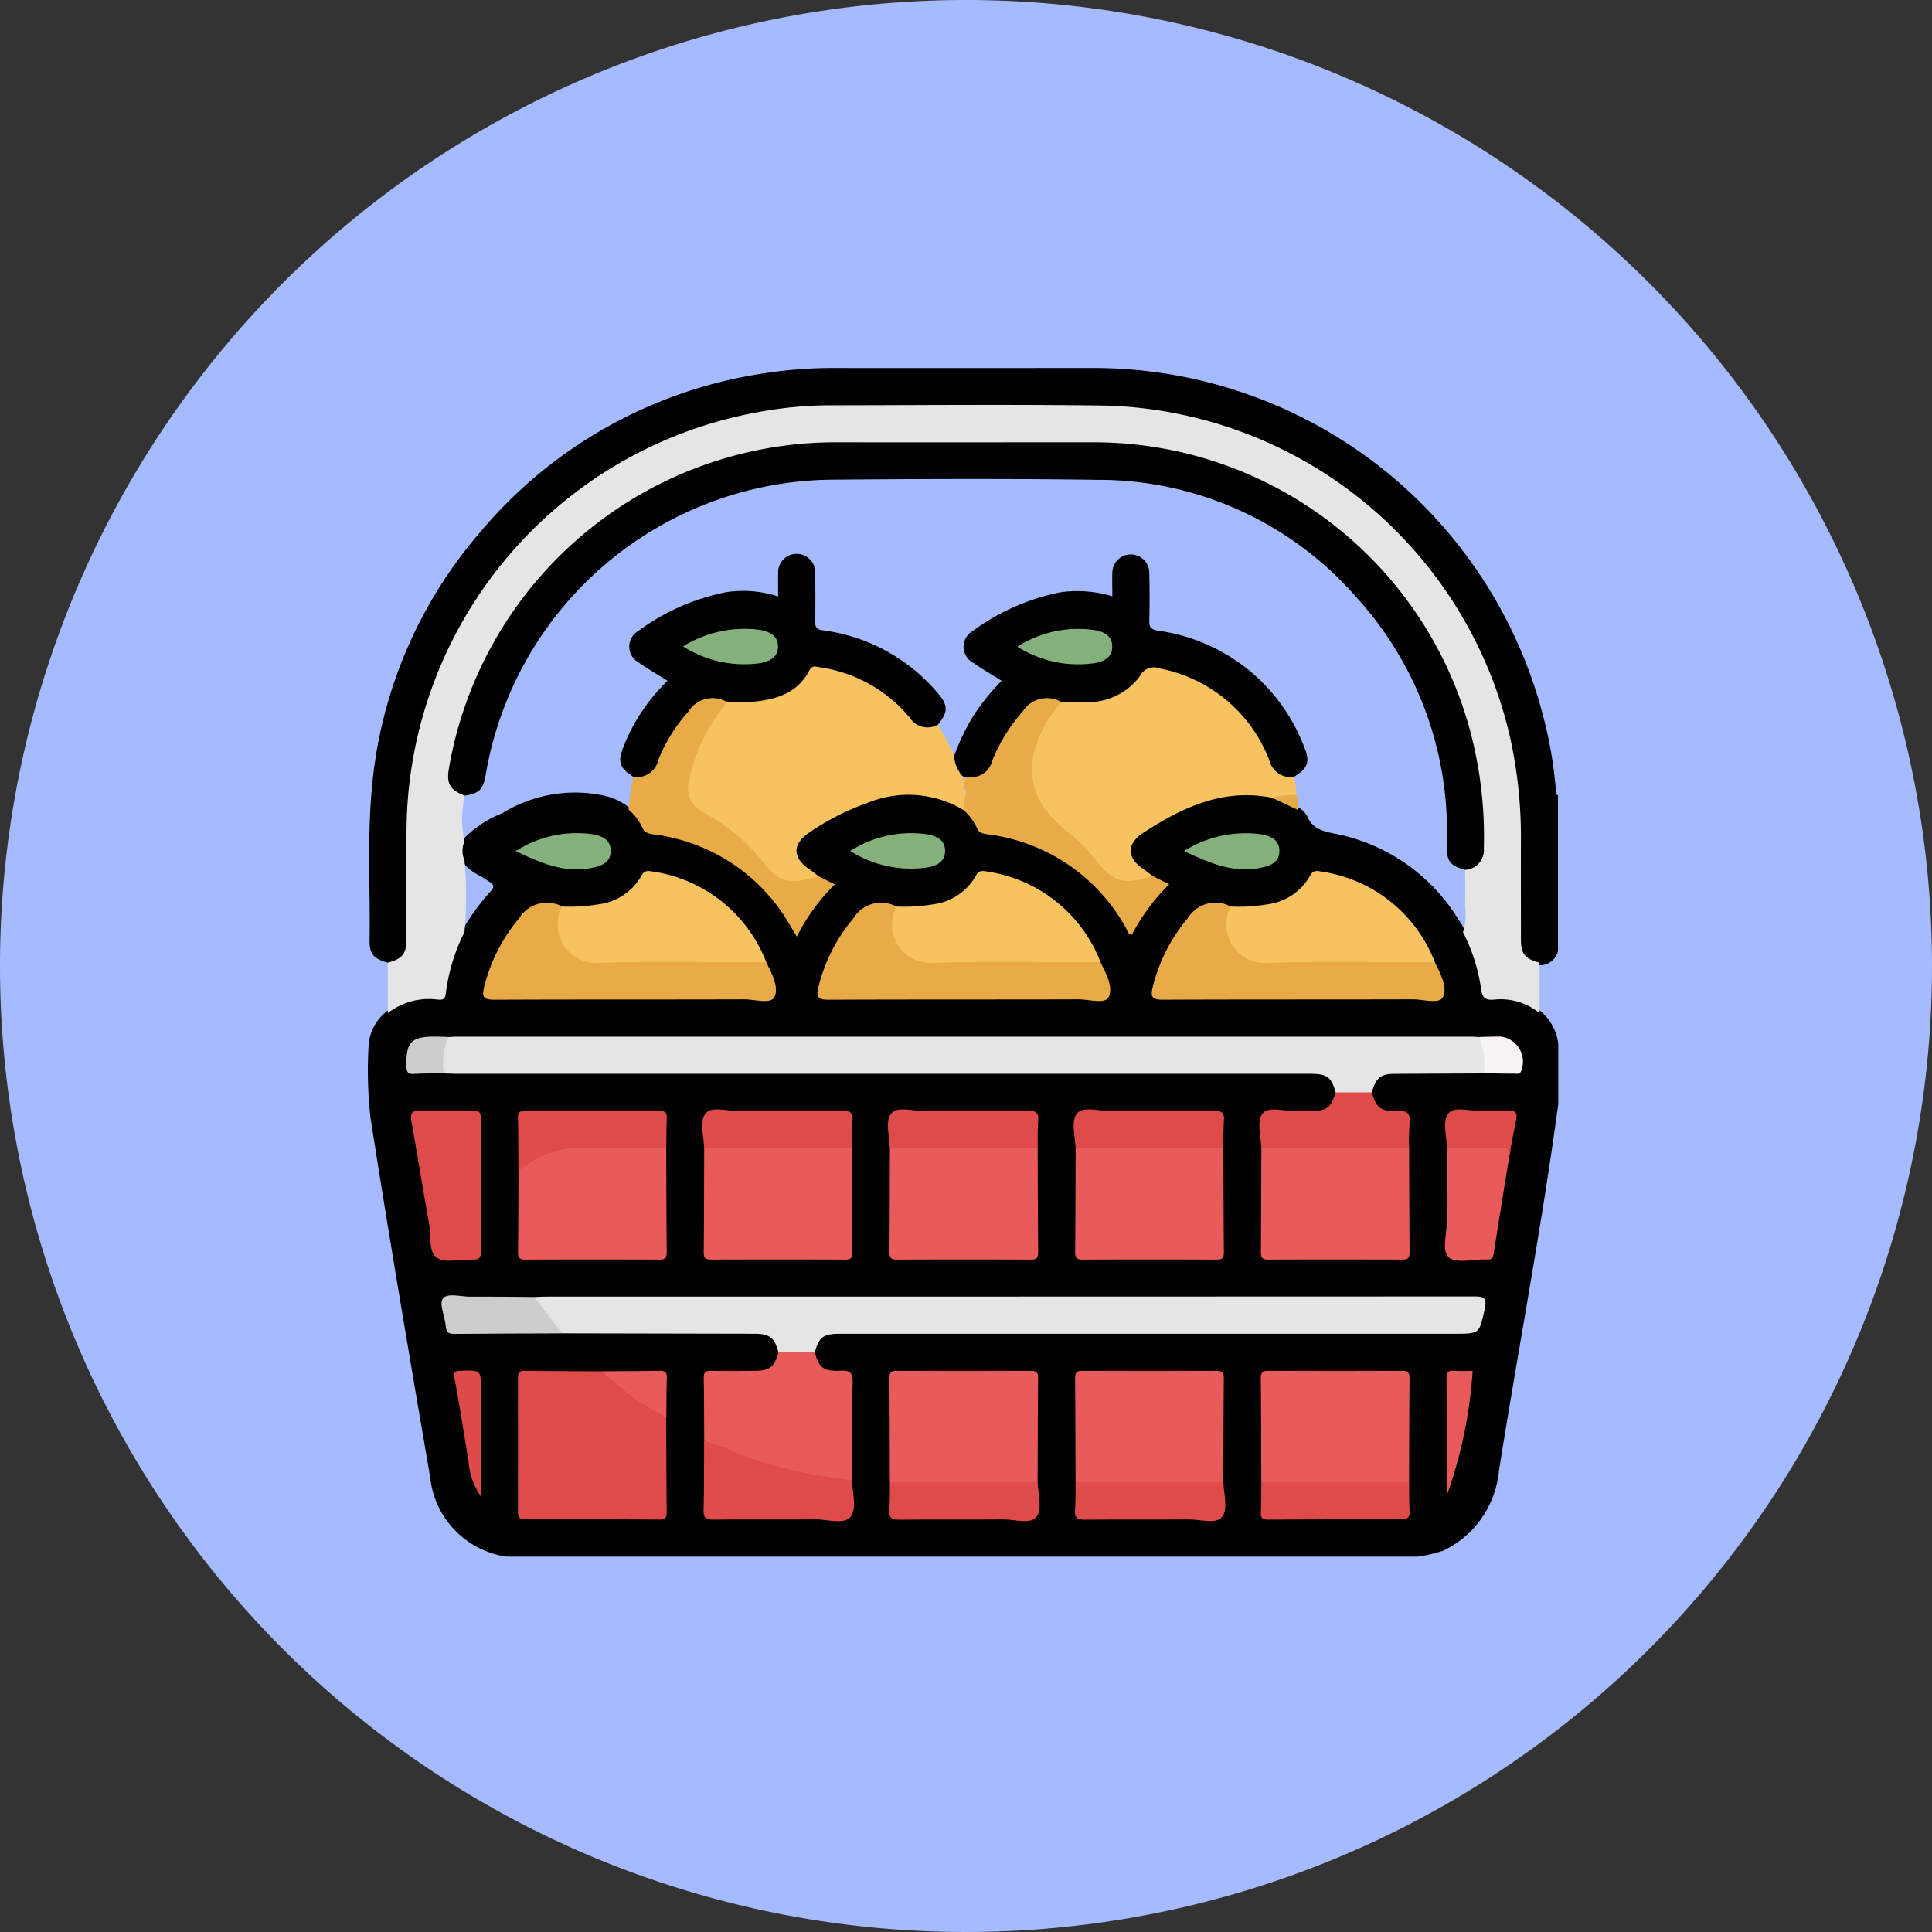 <svg xmlns="http://www.w3.org/2000/svg" xmlns:xlink="http://www.w3.org/1999/xlink" width="105" height="105" viewBox="0 0 105 105">
  <rect x="0" y="0" width="105" height="105" fill="#333333" stroke="none"/>
  <defs>
    <clipPath id="clip-path">
      <rect id="Rectángulo_43347" data-name="Rectángulo 43347" width="64.677" height="64.599" fill="none"/>
    </clipPath>
  </defs>
  <g id="Grupo_170764" data-name="Grupo 170764" transform="translate(-1063 -839.15)">
    <path id="Trazado_165117" data-name="Trazado 165117" d="M52.5,0A52.5,52.5,0,1,1,0,52.5,52.5,52.5,0,0,1,52.5,0Z" transform="translate(1063 839.15)" fill="#a6bbff"/>
    <g id="Grupo_170990" data-name="Grupo 170990" transform="translate(1083 859.15)">
      <g id="Grupo_170990-2" data-name="Grupo 170990" clip-path="url(#clip-path)">
        <path id="Trazado_167149" data-name="Trazado 167149" d="M56.981,98.056H7.524a4.87,4.87,0,0,1-4.145-4.315C2.261,87.221,1.151,80.7.129,74.163a23.738,23.738,0,0,1-.1-3.834,2.542,2.542,0,0,1,.936-1.86,3.213,3.213,0,0,1,2.42-.86c.455.027.68-.125.743-.614a10.06,10.06,0,0,1,.933-2.857,11.952,11.952,0,0,1,1.47-2.092c.411-.439.38-.47-.154-.81-.467-.3-1.02-.5-1.275-1.062a1.19,1.19,0,0,1,.029-1.061,5.985,5.985,0,0,1,2.166-1.46,7.533,7.533,0,0,1,5.307-1,3.458,3.458,0,0,1,1.493.619,2.575,2.575,0,0,1,.88.964.759.759,0,0,0,.644.433,10.092,10.092,0,0,1,7.352,4.867c.279.44.412.334.633-.02a9.434,9.434,0,0,1,.911-1.28c.594-.67.587-.679-.195-1.094a7.366,7.366,0,0,1-.77-.546,1.1,1.1,0,0,1-.039-1.715c2.174-1.54,4.467-2.778,7.288-2.221a3.85,3.85,0,0,1,1.557.644,1.311,1.311,0,0,1,.485.482c.3.717.892.862,1.585,1a10.034,10.034,0,0,1,6.719,4.758c.227.36.362.4.6.017a9.552,9.552,0,0,1,.944-1.33c.588-.664.581-.674-.2-1.09a8.571,8.571,0,0,1-.722-.505,1.115,1.115,0,0,1-.036-1.8c2.211-1.521,4.521-2.783,7.371-2.149a4.632,4.632,0,0,1,1.49.667,1.234,1.234,0,0,1,.438.443c.288.7.857.841,1.532.972a10.124,10.124,0,0,1,6.71,4.679c.137.21.265.427.4.642a9.878,9.878,0,0,1,.956,2.852c.075.536.325.7.834.681a2.941,2.941,0,0,1,2.252.782,2.731,2.731,0,0,1,.972,1.777v3.28c-.9,6.685-2.174,13.309-3.23,19.968a5.345,5.345,0,0,1-3.012,4.3,7.469,7.469,0,0,1-1.455.332" transform="translate(0 -33.457)"/>
        <path id="Trazado_167150" data-name="Trazado 167150" d="M1.182,32.32c-.8-.217-1.016-.474-1-1.276C.22,28.4.06,25.747.284,23.1A24.556,24.556,0,0,1,6.1,9.03,24.931,24.931,0,0,1,21.541.3,24.689,24.689,0,0,1,25.623,0c4.562.008,9.124,0,13.686,0A25.235,25.235,0,0,1,63.951,18.871a22.79,22.79,0,0,1,.7,4.025c.009.114-.045.26.118.321v8.453a1,1,0,0,1-1.068.785c-.83-.187-1.113-.521-1.121-1.409-.016-1.934.013-3.868-.009-5.8a23.107,23.107,0,0,0-20.4-22.886,20.536,20.536,0,0,0-2.639-.169c-4.687.016-9.375-.007-14.063.011A22.465,22.465,0,0,0,11.161,7.173,22.621,22.621,0,0,0,2.529,22.608a78.235,78.235,0,0,0-.159,8,4.257,4.257,0,0,1-.053.942.918.918,0,0,1-1.134.77" transform="translate(-0.096 0.001)"/>
        <path id="Trazado_167151" data-name="Trazado 167151" d="M6.828,26.149a5.882,5.882,0,0,0-.013,2.5,1.274,1.274,0,0,0,0,1.016,21.728,21.728,0,0,1,0,3.906A10.287,10.287,0,0,0,5.8,36.92c-.035.412-.322.324-.551.308a3.624,3.624,0,0,0-2.6.746q0-1.37,0-2.74c.8-.215,1.009-.472,1.011-1.272.006-2.123-.022-4.246.014-6.368A23.245,23.245,0,0,1,22.849,5.3a21.937,21.937,0,0,1,3.631-.358c5.065-.005,10.131-.055,15.195.015a23.225,23.225,0,0,1,21.938,17.9,25.167,25.167,0,0,1,.62,5.621c-.007,1.828,0,3.657,0,5.485,0,.8.212,1.057,1.011,1.271q0,1.37,0,2.74a3.354,3.354,0,0,0-2.465-.734c-.509.053-.665-.126-.72-.638a9.756,9.756,0,0,0-.978-3.029,3.137,3.137,0,0,0,.112-1.456c.03-.642.006-1.285.005-1.929.764-.4.86-1.064.852-1.852a20.8,20.8,0,0,0-6.693-15.53A20.315,20.315,0,0,0,42.942,7.23c-1.051-.1-2.1-.1-3.147-.1q-6.338-.01-12.677,0A21.183,21.183,0,0,0,6.178,24.454a1.611,1.611,0,0,0,.65,1.7" transform="translate(-1.573 -2.914)" fill="#e5e5e5"/>
        <path id="Trazado_167152" data-name="Trazado 167152" d="M58.277,92.13c-.228-.836-.465-1.007-1.4-1.007H10.566c-.252,0-.5-.013-.754-.02a1.7,1.7,0,0,1,.25-1.977c.168-.007.335-.02.5-.02H65.581c.168,0,.335.013.5.02a1.72,1.72,0,0,1,.25,1.977q-2.409.01-4.817.022c-.788,0-1.049.216-1.261,1.007a2.256,2.256,0,0,1-1.979,0" transform="translate(-5.691 -52.765)" fill="#e5e5e5"/>
        <path id="Trazado_167153" data-name="Trazado 167153" d="M22.173,123.76c.231-.007.462-.02.692-.02q25.168,0,50.337-.01c.537,0,.764.032.618.689-.3,1.328-.249,1.338-1.635,1.338H38.815c-.938,0-1.177.173-1.4,1.007a2.256,2.256,0,0,1-1.979,0c-.221-.814-.472-1.005-1.331-1.007l-10.423-.022a4.463,4.463,0,0,1-1.509-1.976" transform="translate(-13.13 -73.271)" fill="#e5e5e5"/>
        <path id="Trazado_167154" data-name="Trazado 167154" d="M56,42.765a14.367,14.367,0,0,1,.9,1.688,2.315,2.315,0,0,1,.391.863,2.254,2.254,0,0,1,.117.784c-.054.246.057.282.223.332a1.022,1.022,0,0,1-.225.973,5.833,5.833,0,0,0-5.244-.378,13.3,13.3,0,0,0-3.169,1.621c-.9.613-.887,1.356.029,1.975.172.115.332.247.5.371a1.921,1.921,0,0,1-2.378.075,3.769,3.769,0,0,1-.761-.75,10.167,10.167,0,0,0-3.013-2.552,1.737,1.737,0,0,1-.977-2.3,7.994,7.994,0,0,1,2.152-3.992c.653-.188,1.335-.032,2-.19a3.305,3.305,0,0,0,2.283-1.414c.3-.49.8-.41,1.25-.314a8.132,8.132,0,0,1,3.865,2.011,2.972,2.972,0,0,1,.4.4,1.764,1.764,0,0,0,1.664.8" transform="translate(-25.038 -23.38)" fill="#f7c360"/>
        <path id="Trazado_167155" data-name="Trazado 167155" d="M102.436,45.621a3.18,3.18,0,0,1,.144.98,1.641,1.641,0,0,1-1.322.153c-2.654-.529-4.879.521-7.006,1.912-.913.6-.894,1.355.023,1.973.172.116.332.248.5.372a1.92,1.92,0,0,1-2.106.24,2.091,2.091,0,0,1-.694-.537A33.411,33.411,0,0,0,89.262,48a3.993,3.993,0,0,1-.52-5.183,3.958,3.958,0,0,1,1.046-1.324c.693-.186,1.418-.03,2.119-.212A3.239,3.239,0,0,0,94.071,39.9c.3-.5.78-.42,1.238-.311a7.987,7.987,0,0,1,5.679,4.454c.331.7.632,1.355,1.449,1.575" transform="translate(-52.126 -23.398)" fill="#f7c360"/>
        <path id="Trazado_167156" data-name="Trazado 167156" d="M28.042,136.166c.007,1.722.008,3.445.026,5.167,0,.305-.1.393-.4.391q-3.656-.024-7.311-.02c-.328,0-.375-.148-.374-.422q.01-3.624,0-7.248c0-.3.095-.4.395-.394,1.386.02,2.772.02,4.159.027a2.348,2.348,0,0,1,.8.48c.843.752,1.833,1.309,2.709,2.019" transform="translate(-11.834 -79.138)" fill="#df4b4b"/>
        <path id="Trazado_167157" data-name="Trazado 167157" d="M119.007,139.7c-.007-1.888-.009-3.777-.026-5.665,0-.3.088-.4.391-.394q3.652.015,7.3,0c.3,0,.394.1.391.394-.018,1.888-.019,3.777-.026,5.665a1.075,1.075,0,0,1-.833.2q-3.183.01-6.367,0a1.075,1.075,0,0,1-.833-.2" transform="translate(-70.458 -79.138)" fill="#e95b5a"/>
        <path id="Trazado_167158" data-name="Trazado 167158" d="M94.258,139.7c-.007-1.888-.009-3.777-.026-5.665,0-.3.088-.4.391-.394q3.652.015,7.3,0c.3,0,.394.1.391.394-.018,1.888-.019,3.777-.026,5.665a1.075,1.075,0,0,1-.833.2q-3.183.01-6.367,0a1.075,1.075,0,0,1-.833-.2" transform="translate(-55.802 -79.138)" fill="#e95b5a"/>
        <path id="Trazado_167159" data-name="Trazado 167159" d="M69.508,139.7c-.007-1.888-.009-3.777-.026-5.665,0-.3.088-.4.391-.394q3.652.015,7.3,0c.3,0,.394.1.391.394-.018,1.888-.019,3.777-.026,5.665a1.075,1.075,0,0,1-.833.2q-3.183.01-6.367,0a1.075,1.075,0,0,1-.833-.2" transform="translate(-41.146 -79.138)" fill="#e95b5a"/>
        <path id="Trazado_167160" data-name="Trazado 167160" d="M127.04,103.657c.007,1.888.009,3.777.026,5.665,0,.3-.088.4-.391.394q-3.652-.015-7.3,0c-.3,0-.394-.1-.391-.394.018-1.888.019-3.777.026-5.665a1.075,1.075,0,0,1,.833-.2q3.183-.01,6.367,0a1.075,1.075,0,0,1,.833.2" transform="translate(-70.458 -61.26)" fill="#e95b5a"/>
        <path id="Trazado_167161" data-name="Trazado 167161" d="M102.291,103.657c.007,1.888.009,3.777.026,5.665,0,.3-.088.4-.391.394q-3.652-.015-7.3,0c-.3,0-.394-.1-.391-.394.018-1.888.019-3.777.026-5.665a1.075,1.075,0,0,1,.833-.2q3.183-.01,6.367,0a1.075,1.075,0,0,1,.833.2" transform="translate(-55.802 -61.26)" fill="#e95b5a"/>
        <path id="Trazado_167162" data-name="Trazado 167162" d="M77.541,103.657c.007,1.888.009,3.777.026,5.665,0,.3-.088.4-.391.394q-3.652-.015-7.3,0c-.3,0-.394-.1-.391-.394.018-1.888.019-3.777.026-5.665a1.075,1.075,0,0,1,.833-.2q3.183-.01,6.367,0a1.075,1.075,0,0,1,.833.2" transform="translate(-41.146 -61.26)" fill="#e95b5a"/>
        <path id="Trazado_167163" data-name="Trazado 167163" d="M52.791,103.657c.007,1.888.009,3.777.026,5.665,0,.3-.088.4-.391.394q-3.652-.015-7.3,0c-.3,0-.394-.1-.391-.394.018-1.888.019-3.777.026-5.665a1.075,1.075,0,0,1,.833-.2q3.183-.01,6.367,0a1.075,1.075,0,0,1,.833.2" transform="translate(-26.489 -61.26)" fill="#e95b5a"/>
        <path id="Trazado_167164" data-name="Trazado 167164" d="M28.042,103.644c.007,1.889.009,3.777.026,5.665,0,.3-.088.4-.391.394q-3.652-.015-7.3,0c-.3,0-.394-.1-.39-.4.019-1.469.019-2.938.026-4.406a3.175,3.175,0,0,1,2.615-1.4c1.646-.139,3.306-.051,4.96-.035a.617.617,0,0,1,.458.175" transform="translate(-11.833 -61.247)" fill="#e95b5a"/>
        <path id="Trazado_167165" data-name="Trazado 167165" d="M48.794,131.173h1.979c.223.834.462,1.04,1.4,1,.525-.024.667.122.655.651-.042,1.763-.027,3.526-.034,5.29a.586.586,0,0,1-.527.127,23.891,23.891,0,0,1-7.042-1.958,1.273,1.273,0,0,1-.463-.314c-.007-1.133-.005-2.267-.027-3.4-.006-.307.1-.395.4-.389.8.016,1.6.009,2.393,0s1.057-.212,1.272-1.01" transform="translate(-26.489 -77.678)" fill="#e95b5a"/>
        <path id="Trazado_167166" data-name="Trazado 167166" d="M30.735,74.495c.3.606.7,1.352.44,1.887-.192.4-1.073.122-1.644.124-4.534.015-9.068,0-13.6.021-.574,0-.656-.169-.535-.673a9.222,9.222,0,0,1,1.92-3.77,1.757,1.757,0,0,1,2.326-.62.987.987,0,0,1-.008.617,1.821,1.821,0,0,0,1.814,2.212c.672.036,1.345.01,2.017.011,2.123,0,4.246,0,6.369,0a1.249,1.249,0,0,1,.9.187" transform="translate(-9.088 -42.194)" fill="#e9ab47"/>
        <path id="Trazado_167167" data-name="Trazado 167167" d="M75.283,74.495c.3.606.7,1.352.441,1.888-.192.4-1.073.122-1.644.124-4.534.014-9.068,0-13.6.021-.574,0-.656-.169-.535-.674a9.218,9.218,0,0,1,1.92-3.77,1.756,1.756,0,0,1,2.325-.619.982.982,0,0,1-.008.617,1.821,1.821,0,0,0,1.814,2.212c.671.036,1.345.01,2.017.011,2.123,0,4.246,0,6.369,0a1.249,1.249,0,0,1,.9.186" transform="translate(-35.469 -42.195)" fill="#e9ab47"/>
        <path id="Trazado_167168" data-name="Trazado 167168" d="M119.833,74.494c.3.606.7,1.352.441,1.888-.192.4-1.073.122-1.644.124-4.534.014-9.068,0-13.6.021-.574,0-.656-.169-.535-.674a9.218,9.218,0,0,1,1.92-3.77,1.756,1.756,0,0,1,2.325-.619.982.982,0,0,1-.008.617,1.821,1.821,0,0,0,1.814,2.212c.671.036,1.345.01,2.017.011,2.123,0,4.246,0,6.368,0a1.249,1.249,0,0,1,.9.186" transform="translate(-61.851 -42.195)" fill="#e9ab47"/>
        <path id="Trazado_167169" data-name="Trazado 167169" d="M36.588,72c-3.017,0-6.035-.062-9.05.025a2.088,2.088,0,0,1-2.046-3.056,9.415,9.415,0,0,0,2-.123A3.1,3.1,0,0,0,29.8,67.3c.157-.308.367-.278.62-.231A7.817,7.817,0,0,1,36.588,72" transform="translate(-14.941 -39.701)" fill="#f7c360"/>
        <path id="Trazado_167170" data-name="Trazado 167170" d="M81.137,72c-3.017,0-6.035-.061-9.049.026a2.088,2.088,0,0,1-2.046-3.055,9.468,9.468,0,0,0,2-.123A3.1,3.1,0,0,0,74.354,67.3c.157-.309.367-.279.62-.231A7.815,7.815,0,0,1,81.137,72" transform="translate(-41.323 -39.701)" fill="#f7c360"/>
        <path id="Trazado_167171" data-name="Trazado 167171" d="M125.687,72c-3.017,0-6.035-.061-9.049.026a2.088,2.088,0,0,1-2.046-3.055,9.468,9.468,0,0,0,2-.123A3.1,3.1,0,0,0,118.9,67.3c.157-.309.367-.279.62-.231A7.815,7.815,0,0,1,125.687,72" transform="translate(-67.704 -39.701)" fill="#f7c360"/>
        <path id="Trazado_167172" data-name="Trazado 167172" d="M84.681,43.952a6.773,6.773,0,0,0-1.563,3.079,3.733,3.733,0,0,0,.844,2.958,8.19,8.19,0,0,0,1.232,1.155,6.725,6.725,0,0,1,1.192,1.2c1.088,1.407,1.6,1.592,3.261,1.068l.894.447A11.092,11.092,0,0,0,88.512,56.6c-.233-.046-.245-.239-.323-.37a9.987,9.987,0,0,0-7.524-5.087c-.259-.037-.476-.08-.586-.376a3.085,3.085,0,0,0-.714-.942q.067-.533.134-1.064a.577.577,0,0,1,.052-.771,1.82,1.82,0,0,0,1.411-1.333,7.278,7.278,0,0,1,2.009-2.774,1.225,1.225,0,0,1,1.71.071" transform="translate(-46.998 -25.8)" fill="#e9ab47"/>
        <path id="Trazado_167173" data-name="Trazado 167173" d="M40.082,43.952a10.041,10.041,0,0,0-2.068,4.237,1.494,1.494,0,0,0,.75,1.743,10.294,10.294,0,0,1,3.336,2.8c.811,1.042,1.436,1.162,2.947.685l.892.447A10.8,10.8,0,0,0,43.874,56.7c-.162-.268-.274-.455-.387-.641a9.954,9.954,0,0,0-7.393-4.912c-.283-.04-.517-.089-.633-.411a2.735,2.735,0,0,0-.728-.928,11.263,11.263,0,0,1,.262-1.785c.824-.2,1.158-.833,1.455-1.548a7.176,7.176,0,0,1,1.927-2.6,1.223,1.223,0,0,1,1.706.075" transform="translate(-20.568 -25.799)" fill="#e9ab47"/>
        <path id="Trazado_167174" data-name="Trazado 167174" d="M9.529,103.09c0,1.175-.013,2.35.008,3.524.007.364-.111.469-.464.454-.649-.029-1.437.207-1.911-.084-.5-.3-.33-1.179-.441-1.805-.334-1.876-.635-3.758-.968-5.634-.078-.44.034-.584.494-.568.943.033,1.888.025,2.831,0,.36-.009.464.1.458.461-.02,1.217-.008,2.433-.008,3.65" transform="translate(-3.393 -58.612)" fill="#df4b4b"/>
        <path id="Trazado_167175" data-name="Trazado 167175" d="M44.753,142.928a15.9,15.9,0,0,1,2.032.784,24.775,24.775,0,0,0,6,1.361c.024.688.284,1.565-.084,2.011-.354.429-1.26.122-1.922.129-1.845.018-3.691-.007-5.537.016-.418,0-.53-.121-.52-.528.031-1.257.023-2.515.03-3.774" transform="translate(-26.484 -84.639)" fill="#df4b4b"/>
        <path id="Trazado_167176" data-name="Trazado 167176" d="M126.925,99.556h-8.033c-.02-.647-.27-1.469.08-1.89.336-.4,1.182-.093,1.8-.127.293-.017.587,0,.881,0,.8-.007,1.057-.213,1.272-1.01h1.979c.217.815.47,1.043,1.332,1,.571-.03.787.131.716.715a12.467,12.467,0,0,0-.03,1.319" transform="translate(-70.343 -57.16)" fill="#df4b4b"/>
        <path id="Trazado_167177" data-name="Trazado 167177" d="M147.023,104.039c-.287,1.779-.58,3.557-.854,5.337-.042.273-.157.36-.408.326-.021,0-.042,0-.063,0-.669-.012-1.541.227-1.951-.1-.431-.348-.123-1.257-.131-1.919-.016-1.343.007-2.687.014-4.03a.616.616,0,0,1,.454-.186,24.855,24.855,0,0,1,2.514.009c.328.022.589.15.425.567" transform="translate(-84.988 -61.253)" fill="#e95b5a"/>
        <path id="Trazado_167178" data-name="Trazado 167178" d="M28.041,101.017c-1.384,0-2.77.054-4.151-.017a5.281,5.281,0,0,0-3.882,1.275c-.007-.964,0-1.928-.026-2.891-.007-.3.1-.394.395-.392q3.648.015,7.3,0c.3,0,.409.089.395.392-.025.544-.019,1.089-.026,1.634" transform="translate(-11.833 -58.621)" fill="#df4b4b"/>
        <path id="Trazado_167179" data-name="Trazado 167179" d="M102.176,100.9H94.143c-.022-.646-.269-1.467.079-1.889.333-.4,1.18-.119,1.8-.125,1.886-.017,3.773.005,5.66-.016.409,0,.555.106.523.522-.039.5-.022,1-.029,1.507" transform="translate(-55.687 -58.503)" fill="#df4b4b"/>
        <path id="Trazado_167180" data-name="Trazado 167180" d="M77.426,100.9H69.393c-.022-.646-.269-1.467.079-1.889.333-.4,1.18-.12,1.8-.125,1.886-.017,3.773.005,5.66-.015.409,0,.555.106.523.522-.039.5-.022,1-.029,1.507" transform="translate(-41.031 -58.503)" fill="#df4b4b"/>
        <path id="Trazado_167181" data-name="Trazado 167181" d="M52.676,100.9H44.643c-.022-.646-.269-1.467.079-1.889.333-.4,1.18-.119,1.8-.125,1.886-.017,3.773.005,5.659-.016.409,0,.555.106.523.522-.039.5-.022,1-.029,1.507" transform="translate(-26.374 -58.503)" fill="#df4b4b"/>
        <path id="Trazado_167182" data-name="Trazado 167182" d="M119.005,148.5h8.033c.007.525,0,1.051.026,1.575.017.331-.1.431-.431.431q-3.626-.007-7.252.02c-.292,0-.416-.076-.4-.387.026-.545.019-1.092.026-1.638" transform="translate(-70.457 -87.937)" fill="#df4b4b"/>
        <path id="Trazado_167183" data-name="Trazado 167183" d="M69.5,148.5h8.033c.022.646.269,1.467-.079,1.889-.333.4-1.18.12-1.8.125-1.887.017-3.773-.005-5.66.015-.409,0-.555-.106-.523-.522.039-.5.022-1,.029-1.507" transform="translate(-41.136 -87.937)" fill="#df4b4b"/>
        <path id="Trazado_167184" data-name="Trazado 167184" d="M94.248,148.5h8.033c.022.646.269,1.467-.079,1.889-.333.4-1.18.12-1.8.125-1.886.017-3.773-.005-5.66.015-.409,0-.555-.106-.523-.522.039-.5.022-1,.029-1.507" transform="translate(-55.793 -87.937)" fill="#df4b4b"/>
        <path id="Trazado_167185" data-name="Trazado 167185" d="M14.847,123.668l1.509,1.976c-1.954.007-3.909.008-5.862.028-.325,0-.435-.1-.462-.422-.044-.519-.376-1.21-.155-1.5.245-.324.982-.091,1.5-.1,1.155-.008,2.311.009,3.466.016" transform="translate(-5.805 -73.178)" fill="#cdcdcd"/>
        <path id="Trazado_167186" data-name="Trazado 167186" d="M147.034,101.3c.016-.342-.182-.4-.475-.4-.973.012-1.945.006-2.918.006-.02-.647-.271-1.469.081-1.891.336-.4,1.183-.1,1.8-.126.482-.021.967.013,1.449-.01.343-.016.513.062.432.448-.135.654-.25,1.312-.373,1.969" transform="translate(-84.999 -58.511)" fill="#df4b4b"/>
        <path id="Trazado_167187" data-name="Trazado 167187" d="M108.743,62.908a6.294,6.294,0,0,1,4.262-.9c.476.107.9.294.921.866.018.612-.424.81-.924.927-1.489.345-2.788-.2-4.258-.89" transform="translate(-64.395 -36.657)" fill="#84b17b"/>
        <path id="Trazado_167188" data-name="Trazado 167188" d="M64.26,62.908a6.133,6.133,0,0,1,4.287-.891c.477.112.882.331.87.909-.011.544-.407.75-.856.859a6.2,6.2,0,0,1-4.3-.877" transform="translate(-38.054 -36.657)" fill="#84b17b"/>
        <path id="Trazado_167189" data-name="Trazado 167189" d="M19.7,62.914a6.129,6.129,0,0,1,4.274-.9c.477.109.891.319.886.9s-.425.772-.9.885c-1.489.353-2.8-.182-4.26-.88" transform="translate(-11.668 -36.659)" fill="#84b17b"/>
        <path id="Trazado_167190" data-name="Trazado 167190" d="M12.936,140.453a3.809,3.809,0,0,1-.673-1.9c-.241-1.508-.482-3.015-.761-4.516-.07-.379.055-.4.364-.412,1.071-.027,1.071-.037,1.071,1.031v5.795" transform="translate(-6.8 -79.127)" fill="#de4a4a"/>
        <path id="Trazado_167191" data-name="Trazado 167191" d="M143.733,140.443c0-2.223.006-4.3-.007-6.38,0-.323.079-.459.42-.431s.669.006,1,.006a24.866,24.866,0,0,1-1.416,6.805" transform="translate(-85.112 -79.132)" fill="#e85a59"/>
        <path id="Trazado_167192" data-name="Trazado 167192" d="M34.654,136.165a13.589,13.589,0,0,1-2.9-1.978c-.211-.162-.4-.347-.6-.522,1.047-.007,2.094-.006,3.14-.027.3-.006.4.091.392.392-.024.711-.019,1.423-.026,2.135" transform="translate(-18.445 -79.138)" fill="#e95b5a"/>
        <path id="Trazado_167193" data-name="Trazado 167193" d="M148.335,91.1a4.022,4.022,0,0,0-.25-1.977c.395-.007.79-.03,1.184-.018a1.368,1.368,0,0,1,1.076,1.91c-.08.144-.211.1-.327.1-.561,0-1.122-.012-1.683-.019" transform="translate(-87.693 -52.765)" fill="#f8f3f3"/>
        <path id="Trazado_167194" data-name="Trazado 167194" d="M7.4,89.126a3.845,3.845,0,0,0-.25,1.977c-.541.007-1.082-.006-1.621.028-.345.022-.4-.115-.408-.427-.025-1.288.261-1.6,1.532-1.6.25,0,.5.013.748.02" transform="translate(-3.033 -52.767)" fill="#cdcdcd"/>
        <path id="Trazado_167195" data-name="Trazado 167195" d="M120.476,57.044a5.468,5.468,0,0,1,1.322-.153,1.348,1.348,0,0,1,.07.808l-1.392-.655" transform="translate(-71.344 -33.688)" fill="#e6aa48"/>
        <path id="Trazado_167196" data-name="Trazado 167196" d="M11.577,29.1c-.812-.312-1-.646-.854-1.49A21.334,21.334,0,0,1,29.131,10.06,21.057,21.057,0,0,1,31.772,9.9c4.624.007,9.247,0,13.871,0A21.186,21.186,0,0,1,66.234,25.631a22.384,22.384,0,0,1,.731,6.359,1.07,1.07,0,0,1-1.014,1.146c-.836-.227-1.019-.463-1-1.4a18.91,18.91,0,0,0-4.889-13.388,18.6,18.6,0,0,0-14.072-6.408c-4.834-.07-9.671-.049-14.506-.008a19.268,19.268,0,0,0-18.759,16c-.144.843-.339,1.042-1.143,1.171" transform="translate(-6.322 -5.862)"/>
        <path id="Trazado_167197" data-name="Trazado 167197" d="M83.945,32.814a1.56,1.56,0,0,0-2.11.529,9.093,9.093,0,0,0-1.641,2.648,1.162,1.162,0,0,1-1.318.893c-.264.062-.389-.1-.49-.3a1.631,1.631,0,0,1-.263-.847,11.671,11.671,0,0,1,1.058-2.2,11.805,11.805,0,0,1,1.52-1.874c-.538-.338-1.058-.639-1.549-.982a.985.985,0,0,1-.025-1.724,11.974,11.974,0,0,1,4.789-2.11,6.581,6.581,0,0,1,2.8.222c0-.452-.015-.865,0-1.276a1,1,0,1,1,2.009.012c.02.861.022,1.722,0,2.582-.01.361.086.486.468.55a9.935,9.935,0,0,1,7.96,6.354c.327.783.18,1.141-.582,1.6a1.2,1.2,0,0,1-1.32-.9,7.985,7.985,0,0,0-5.965-5,.841.841,0,0,0-1.072.418,3.5,3.5,0,0,1-2.949,1.411c-.437.04-.881,0-1.322,0" transform="translate(-46.263 -14.662)"/>
        <path id="Trazado_167198" data-name="Trazado 167198" d="M39.423,32.815a1.562,1.562,0,0,0-2.114.533,8.877,8.877,0,0,0-1.617,2.6,1.191,1.191,0,0,1-1.357.937c-.773-.5-.871-.811-.527-1.677a10.119,10.119,0,0,1,2.38-3.544c-.548-.345-1.07-.646-1.561-.99a.985.985,0,0,1-.02-1.725A11.9,11.9,0,0,1,39.4,26.842a6.084,6.084,0,0,1,2.8.239c0-.451-.01-.844,0-1.236a1.01,1.01,0,1,1,2.013.023c.013.861.016,1.723,0,2.583-.007.32.1.424.415.468a9.811,9.811,0,0,1,6.253,3.422c.569.656.561,1.021,0,1.707a1.148,1.148,0,0,1-1.543-.4A7.788,7.788,0,0,0,44.5,30.935c-.21-.033-.445-.145-.6.154C43.224,32.4,42,32.7,40.681,32.818c-.416.036-.838,0-1.258,0" transform="translate(-19.909 -14.663)"/>
        <path id="Trazado_167199" data-name="Trazado 167199" d="M86.532,35.683a6.139,6.139,0,0,1,4.289-.891c.477.112.882.332.869.91-.012.544-.408.75-.857.858a6.2,6.2,0,0,1-4.3-.878" transform="translate(-51.243 -20.535)" fill="#84b17b"/>
        <path id="Trazado_167200" data-name="Trazado 167200" d="M41.97,35.666a6.34,6.34,0,0,1,4.2-.9c.5.109.955.284.965.892s-.44.8-.94.912a6.182,6.182,0,0,1-4.221-.908" transform="translate(-24.854 -20.533)" fill="#84b17b"/>
      </g>
    </g>
  </g>
</svg>
